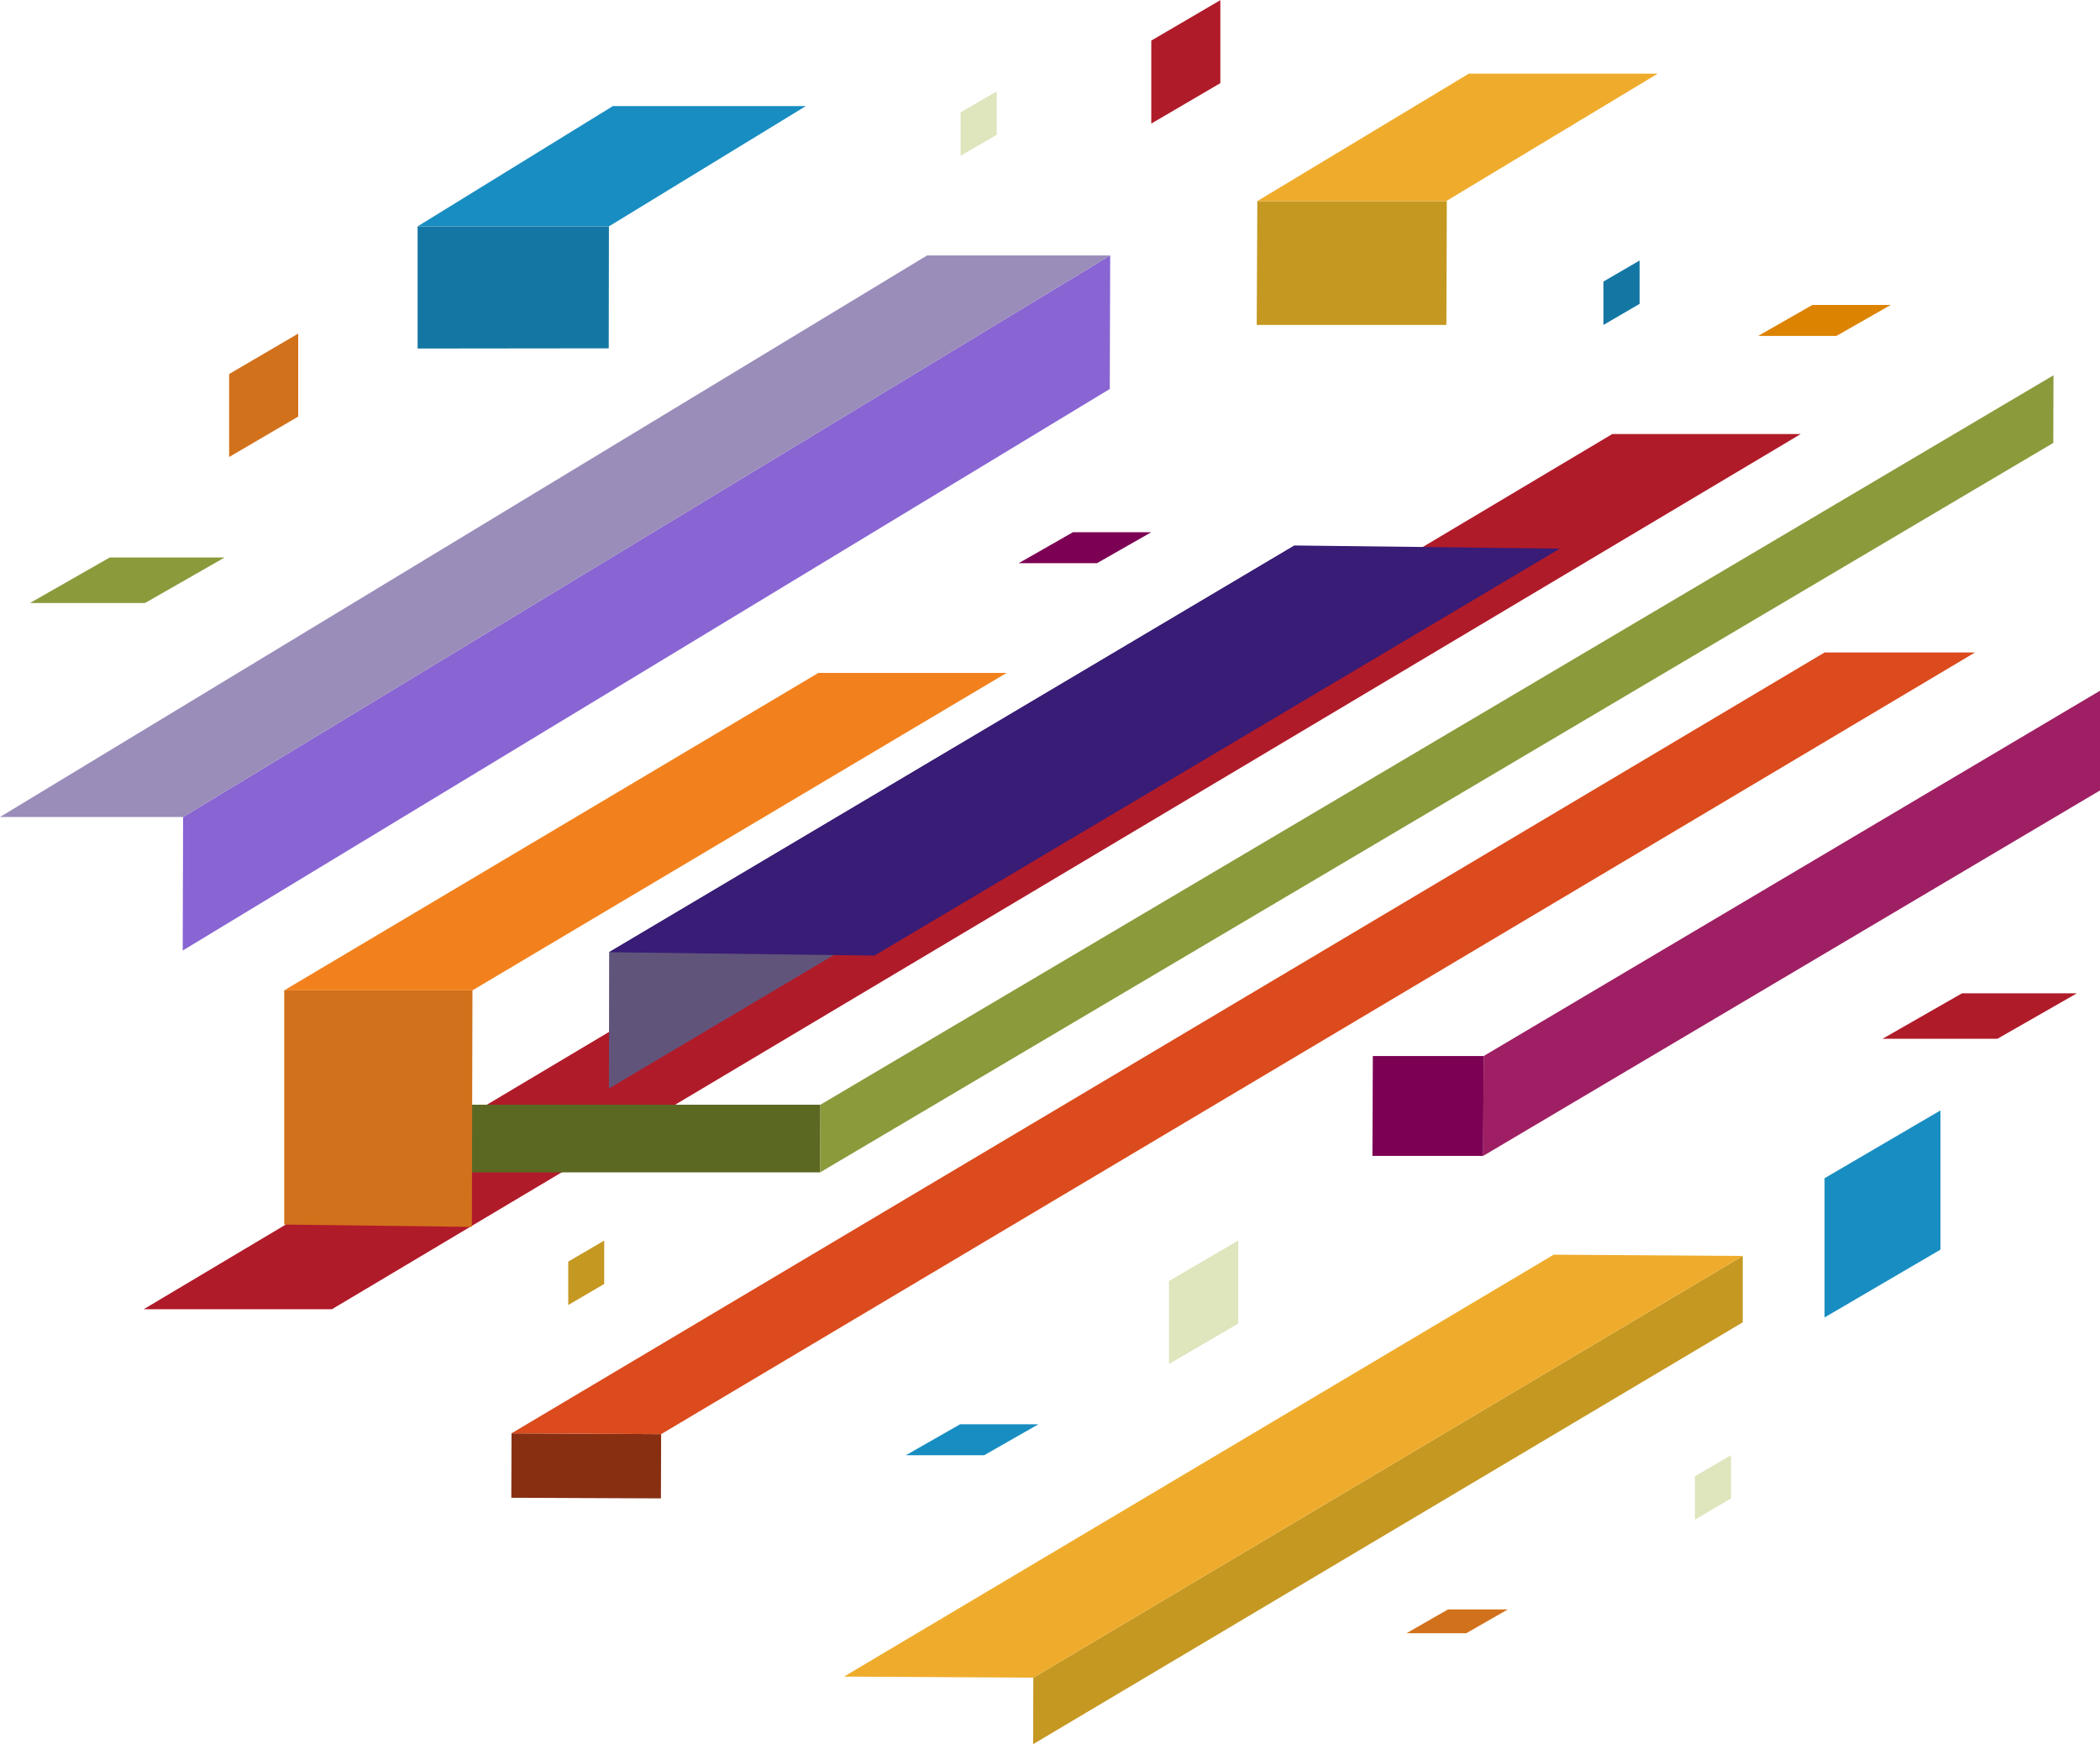 <svg id="Artwork" xmlns="http://www.w3.org/2000/svg" viewBox="0 0 997.08 828.14"><defs><style>.cls-1{fill:#b01b29;}.cls-2{fill:#8865d2;}.cls-3{fill:#9b8dba;}.cls-4{fill:#61547b;}.cls-5{fill:#381c75;}.cls-6{fill:#5a6822;}.cls-7{fill:#8b9a3b;}.cls-8{fill:#882f12;}.cls-9{fill:#db4b1d;}.cls-10{fill:#d2711c;}.cls-11{fill:#f2811d;}.cls-12{fill:#1477a3;}.cls-13{fill:#188dc1;}.cls-14{fill:#c59822;}.cls-15{fill:#efac2c;}.cls-16{fill:#7c0053;}.cls-17{fill:#9e1f63;}.cls-18{fill:#dfe5bc;}.cls-19{fill:#dc8301;}</style></defs><title>graphic3</title><polygon class="cls-1" points="68.21 621.57 765.5 206.07 854.98 206.07 157.59 621.57 68.21 621.57"/><polygon class="cls-2" points="86.94 387.87 527.12 121.27 526.92 184.67 86.75 451.27 86.94 387.87"/><polygon class="cls-3" points="0 387.87 440.18 121.27 527.12 121.27 86.94 387.87 0 387.87"/><polygon class="cls-4" points="289.22 452.07 614.74 258.97 614.55 323.67 289.12 516.77 289.22 452.07"/><polygon class="cls-5" points="289.12 452.07 614.55 258.97 740.62 260.47 415.19 453.67 289.12 452.07"/><polygon class="cls-6" points="389.53 524.47 389.43 556.57 190.96 556.57 191.06 524.47 389.53 524.47"/><polygon class="cls-7" points="389.53 524.47 975 178.17 974.9 210.27 389.43 556.57 389.53 524.47"/><polygon class="cls-8" points="313.91 680.87 313.81 711.37 242.77 711.07 242.87 680.47 313.91 680.87"/><polygon class="cls-9" points="242.87 680.47 866.3 309.77 937.73 309.77 313.91 680.87 242.87 680.47"/><polygon class="cls-10" points="224.33 470.17 224.04 582.47 134.95 581.37 134.95 470.17 224.33 470.17"/><polygon class="cls-11" points="134.95 470.17 388.56 319.47 477.94 319.47 224.33 470.17 134.95 470.17"/><polygon class="cls-12" points="289.12 107.47 289.03 165.37 198.28 165.47 198.28 107.47 289.12 107.47"/><polygon class="cls-13" points="198.28 107.47 290.98 50.37 382.6 50.37 289.12 107.47 198.28 107.47"/><polygon class="cls-14" points="686.95 95.47 686.75 154.27 596.69 154.27 596.98 95.47 686.95 95.47"/><polygon class="cls-15" points="596.98 95.47 697.39 34.97 787.07 34.97 686.66 95.47 596.98 95.47"/><polygon class="cls-16" points="704.42 501.37 704.22 548.77 651.63 548.77 651.82 501.37 704.42 501.37"/><polygon class="cls-17" points="704.42 501.37 999.2 326.67 999.1 374.07 704.22 548.77 704.42 501.37"/><polygon class="cls-14" points="490.62 796.47 827.46 596.27 827.46 627.77 490.52 828.07 490.62 796.47"/><polygon class="cls-15" points="400.75 795.97 737.69 595.67 827.46 596.27 490.62 796.47 400.75 795.97"/><polygon class="cls-1" points="579.42 39.47 546.63 58.67 546.63 19.27 579.42 0.07 579.42 39.47"/><polygon class="cls-18" points="587.91 628.37 555.02 647.57 555.02 608.17 587.91 588.97 587.91 628.37"/><polygon class="cls-10" points="141.59 197.77 108.8 216.97 108.8 177.57 141.59 158.37 141.59 197.77"/><polygon class="cls-13" points="921.33 593.27 866.3 625.47 866.3 559.37 921.33 527.17 921.33 593.27"/><polygon class="cls-12" points="778.48 144.27 761.3 154.27 761.3 133.67 778.48 123.67 778.48 144.27"/><polygon class="cls-18" points="473.25 63.97 456.08 73.97 456.08 53.37 473.25 43.37 473.25 63.97"/><polygon class="cls-18" points="821.9 711.37 804.73 721.47 804.73 700.87 821.9 690.87 821.9 711.37"/><polygon class="cls-14" points="286.88 609.57 269.8 619.57 269.8 598.97 286.88 588.97 286.88 609.57"/><polygon class="cls-7" points="14.25 286.27 52.11 264.67 106.65 264.67 68.89 286.27 14.25 286.27"/><polygon class="cls-1" points="893.82 493.17 931.58 471.57 986.13 471.57 948.36 493.17 893.82 493.17"/><polygon class="cls-19" points="834.78 159.47 860.54 144.77 897.72 144.77 871.96 159.47 834.78 159.47"/><polygon class="cls-10" points="667.83 775.37 687.53 764.07 715.93 764.07 696.22 775.37 667.83 775.37"/><polygon class="cls-16" points="483.69 267.37 509.45 252.67 546.63 252.67 520.87 267.37 483.69 267.37"/><polygon class="cls-13" points="430.12 690.87 455.88 676.17 493.06 676.17 467.3 690.87 430.12 690.87"/></svg>